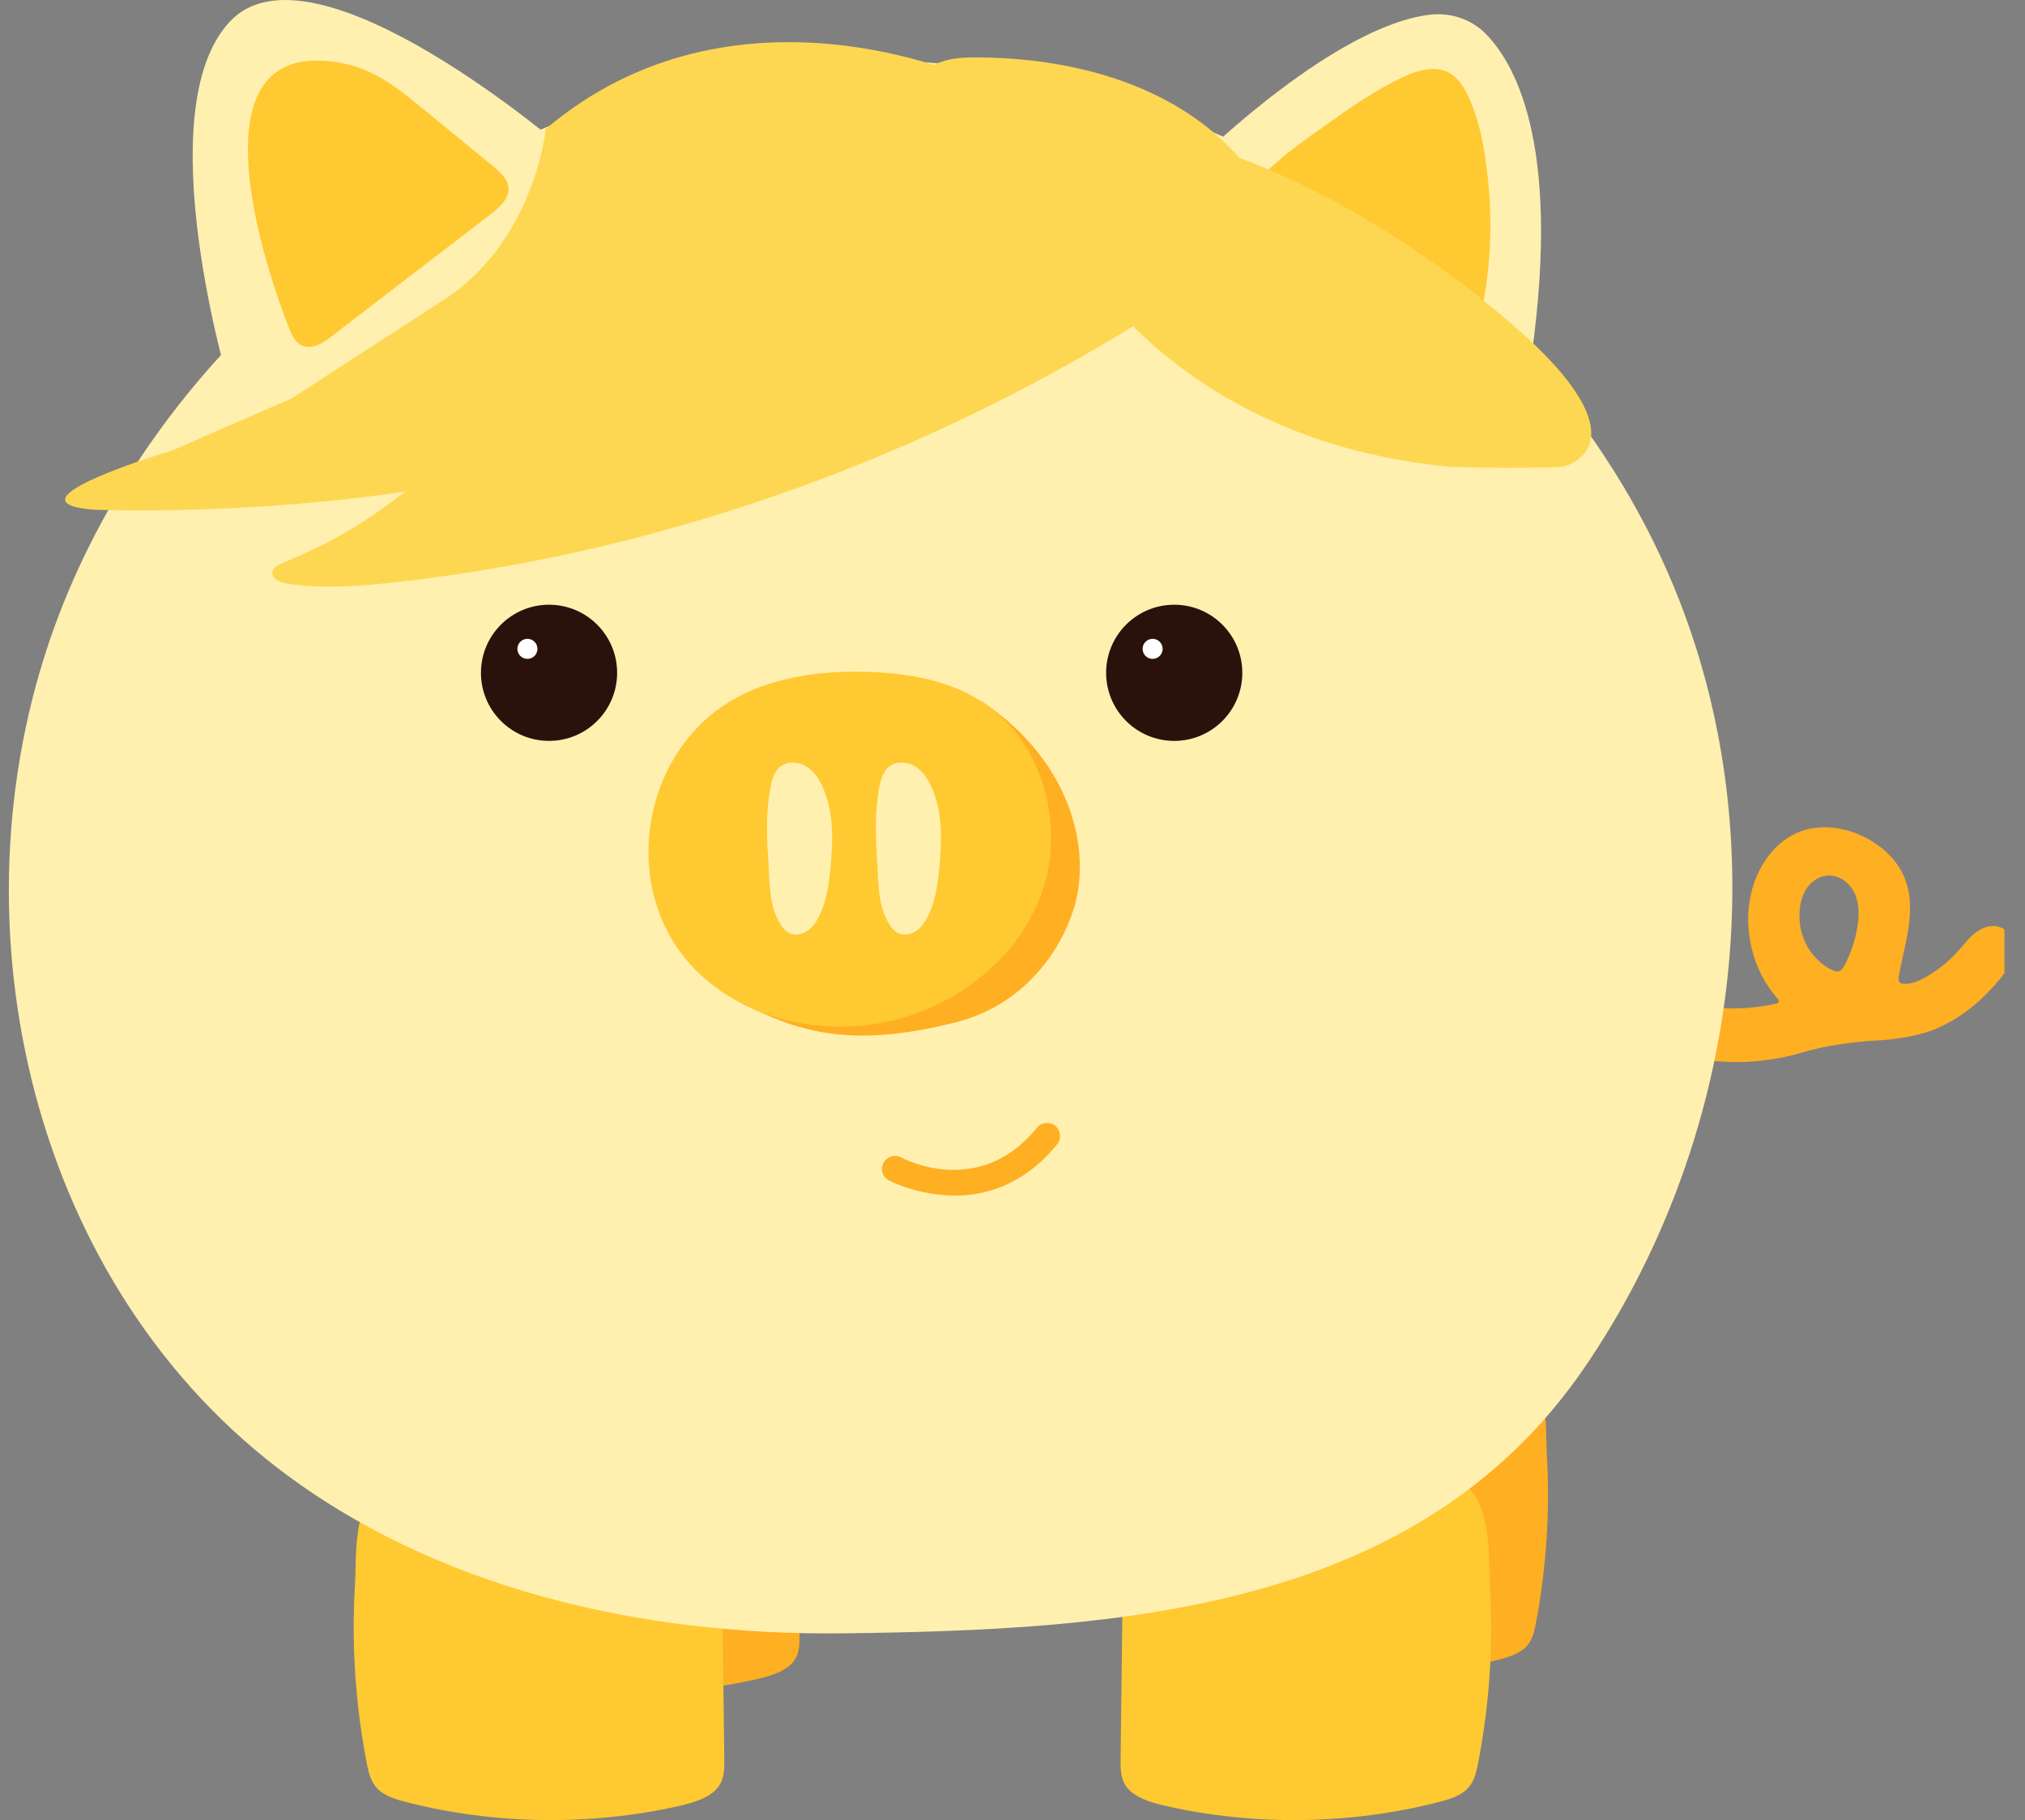 <svg width="100%" height="100%" viewBox="0 0 89 80" fill="none" xmlns="http://www.w3.org/2000/svg">
<rect x="0" y="0" width="89" height="80" fill="#808080" stroke="none"/>
<g clip-path="url(#clip0_195_4231)">
<path d="M81.523 45.811C81.952 45.765 82.382 45.731 82.816 45.708C83.183 45.685 83.388 45.639 83.749 45.588C84.001 45.553 84.659 45.387 84.893 45.296C86.044 44.838 86.868 44.197 87.692 43.27C87.749 43.207 87.806 43.139 87.863 43.07C88.149 42.727 88.412 42.337 88.481 41.891C88.55 41.445 88.35 40.936 87.938 40.764C87.583 40.615 87.165 40.741 86.856 40.97C86.547 41.199 86.318 41.514 86.061 41.8C85.643 42.269 85.139 42.669 84.59 42.973C84.293 43.139 83.949 43.276 83.617 43.236C83.503 43.224 83.423 43.121 83.44 43.007C83.549 42.315 83.738 41.639 83.852 40.953C83.978 40.203 84.012 39.419 83.755 38.704C83.44 37.828 82.702 37.142 81.855 36.747C81.014 36.352 80.024 36.221 79.154 36.535C78.01 36.953 77.237 38.08 76.963 39.265C76.585 40.884 77.043 42.681 78.147 43.922C78.204 43.985 78.176 44.088 78.09 44.106C77.008 44.357 75.881 44.392 74.788 44.209C74.668 44.495 74.496 45.628 74.725 46.36C74.748 46.44 74.783 46.526 74.851 46.578C74.909 46.618 75.727 46.663 75.795 46.663C76.94 46.726 78.073 46.595 79.171 46.269C79.944 46.04 80.734 45.902 81.529 45.816L81.523 45.811ZM79.091 40.169C79.091 40.169 79.091 40.135 79.091 40.117C79.103 39.751 79.189 39.379 79.389 39.07C79.589 38.761 79.915 38.527 80.281 38.486C80.556 38.458 80.842 38.544 81.065 38.71C81.288 38.876 81.46 39.11 81.558 39.368C81.712 39.768 81.706 40.22 81.649 40.644C81.563 41.25 81.374 41.834 81.094 42.377C81.037 42.486 80.957 42.635 80.837 42.687C80.716 42.738 80.533 42.641 80.424 42.584C79.99 42.349 79.641 41.983 79.406 41.548C79.171 41.113 79.08 40.655 79.085 40.18L79.091 40.169Z" fill="#FFAF22"/>
<path d="M21.327 60.362C20.2 61.409 20.372 63.337 20.297 64.631C20.154 67.103 20.314 69.586 20.778 72.035C20.852 72.418 20.938 72.819 21.247 73.111C21.539 73.385 21.974 73.523 22.397 73.631C25.905 74.558 29.75 74.616 33.298 73.792C33.916 73.649 34.579 73.443 34.906 72.985C35.146 72.647 35.146 72.235 35.14 71.84L35.014 61.215C35.014 60.837 34.991 60.425 34.705 60.127C34.316 59.721 33.595 59.681 32.966 59.675L24.703 59.584C23.936 59.578 23.158 59.567 22.431 59.767C21.962 59.898 21.602 60.105 21.321 60.368L21.327 60.362Z" fill="#FFAF22"/>
<path d="M66.955 59.67C68.082 60.717 67.91 62.645 67.985 63.938C68.128 66.41 67.967 68.894 67.504 71.343C67.43 71.726 67.344 72.126 67.035 72.418C66.743 72.693 66.308 72.83 65.885 72.939C62.377 73.866 58.532 73.923 54.984 73.099C54.366 72.956 53.702 72.75 53.376 72.292C53.136 71.955 53.136 71.543 53.142 71.148L53.267 60.522C53.267 60.145 53.29 59.733 53.576 59.435C53.965 59.029 54.687 58.989 55.316 58.983L63.579 58.891C64.345 58.886 65.124 58.874 65.85 59.075C66.319 59.206 66.68 59.412 66.96 59.675L66.955 59.67Z" fill="#FFAF22"/>
<path d="M16.721 65.203C15.485 66.313 15.68 68.344 15.599 69.712C15.445 72.321 15.622 74.948 16.126 77.528C16.206 77.929 16.303 78.358 16.641 78.667C16.956 78.959 17.436 79.102 17.9 79.216C21.733 80.195 25.939 80.257 29.819 79.382C30.494 79.228 31.221 79.016 31.575 78.529C31.839 78.169 31.839 77.734 31.833 77.322L31.696 66.095C31.696 65.695 31.673 65.26 31.358 64.945C30.934 64.516 30.145 64.476 29.458 64.465L20.423 64.367C19.588 64.356 18.735 64.35 17.94 64.562C17.43 64.699 17.03 64.917 16.727 65.197L16.721 65.203Z" fill="#FFC931"/>
<path d="M64.362 65.203C65.598 66.313 65.404 68.344 65.484 69.712C65.638 72.321 65.461 74.948 64.957 77.528C64.877 77.929 64.78 78.358 64.442 78.667C64.128 78.959 63.647 79.102 63.184 79.216C59.35 80.195 55.144 80.257 51.265 79.382C50.589 79.228 49.863 79.016 49.508 78.529C49.245 78.169 49.245 77.734 49.25 77.322L49.388 66.095C49.388 65.695 49.411 65.26 49.725 64.945C50.149 64.516 50.938 64.476 51.625 64.465L60.66 64.367C61.496 64.356 62.348 64.35 63.144 64.562C63.653 64.699 64.053 64.917 64.357 65.197L64.362 65.203Z" fill="#FFC931"/>
<path d="M29.166 3.862C32.033 3.119 34.986 2.707 37.967 2.672C53.296 2.489 68.271 12.331 73.775 26.304C78.118 37.325 76.322 50.32 69.65 60.093C62.331 70.81 49.211 71.652 36.965 71.789C28.188 71.886 19.13 69.832 12.223 64.539C1.117 56.03 -2.357 39.951 2.587 27.031C6.913 15.73 17.282 6.947 29.166 3.862Z" fill="#FFF0B0"/>
<path d="M33.177 41.765C33.252 42.011 32.216 43.917 32.662 44.134C34.997 45.273 37.257 46.148 42.041 44.924C44.965 44.174 46.596 41.862 47.196 39.928C47.969 37.451 47.168 33.52 43.157 30.83C39.861 33.926 38.482 39.042 35.186 42.137C34.539 42.744 32.971 41.073 33.172 41.76L33.177 41.765Z" fill="#FFAF22"/>
<path d="M33.487 30.167C33.195 30.27 32.914 30.39 32.634 30.527C28.182 32.702 27.066 39.099 30.568 42.629C32.583 44.655 35.655 45.45 38.476 45.004C41.646 44.5 44.616 42.377 45.743 39.368C46.87 36.358 45.858 32.576 43.157 30.836C41.698 29.898 39.912 29.589 38.179 29.532C36.594 29.48 34.969 29.629 33.487 30.167Z" fill="#FFC931"/>
<path d="M36.439 35.465C36.376 35.173 36.29 34.887 36.164 34.607C36.004 34.241 35.775 33.892 35.438 33.686C35.1 33.48 34.631 33.44 34.316 33.68C34.018 33.903 33.915 34.304 33.847 34.676C33.658 35.769 33.698 36.821 33.772 37.92C33.83 38.824 33.795 39.734 34.259 40.552C34.367 40.747 34.516 40.941 34.722 41.027C34.968 41.13 35.26 41.067 35.483 40.918C35.706 40.77 35.861 40.541 35.981 40.3C36.336 39.614 36.439 38.83 36.508 38.063C36.588 37.199 36.622 36.306 36.445 35.465H36.439Z" fill="#FFF0B0"/>
<path d="M41.223 35.465C41.16 35.173 41.074 34.887 40.948 34.607C40.788 34.241 40.559 33.892 40.221 33.686C39.884 33.48 39.414 33.44 39.1 33.68C38.802 33.903 38.699 34.304 38.63 34.676C38.442 35.769 38.482 36.821 38.556 37.92C38.613 38.824 38.579 39.734 39.042 40.552C39.151 40.747 39.3 40.941 39.506 41.027C39.752 41.13 40.044 41.067 40.267 40.918C40.49 40.77 40.645 40.541 40.765 40.3C41.12 39.614 41.223 38.83 41.291 38.063C41.371 37.199 41.406 36.306 41.228 35.465H41.223Z" fill="#FFF0B0"/>
<path d="M10.112 17.092C10.112 17.092 6.415 4.847 10.112 0.938C13.808 -2.975 24.892 6.626 24.892 6.626C24.892 6.626 15.33 11.009 10.112 17.098V17.092Z" fill="#FFF0B0"/>
<path d="M52.855 6.844C52.855 6.844 58.663 1.15 62.835 0.647C63.739 0.538 64.66 0.835 65.301 1.488C66.697 2.907 68.694 6.695 67.201 16.405C67.201 16.405 62.2 10.105 52.855 6.844Z" fill="#FFF0B0"/>
<path d="M63.047 3.033C62.572 3.016 62.068 3.199 61.627 3.405C60.443 3.965 59.373 4.715 58.314 5.465C57.342 6.151 56.363 6.838 55.533 7.668C54.95 8.251 54.412 9.047 54.664 9.808C54.881 10.454 55.585 10.832 56.232 11.147L62.858 14.368C63.676 14.763 64.723 15.284 65.009 14.128C65.558 11.879 65.627 9.539 65.324 7.25C65.187 6.203 64.969 5.15 64.506 4.183C64.311 3.777 64.048 3.365 63.624 3.164C63.441 3.078 63.247 3.038 63.047 3.033Z" fill="#FFC931"/>
<path d="M12.71 2.861C13.019 2.747 13.373 2.678 13.785 2.666C14.604 2.644 15.422 2.804 16.16 3.13C17.041 3.519 17.785 4.126 18.523 4.726L21.665 7.301C21.991 7.57 22.346 7.891 22.351 8.308C22.351 8.766 21.945 9.121 21.567 9.413L14.563 14.791C14.209 15.066 13.757 15.358 13.333 15.209C12.996 15.095 12.83 14.746 12.704 14.425C11.794 12.131 9.128 4.211 12.715 2.867L12.71 2.861Z" fill="#FFC931"/>
<path d="M41.955 52.546C40.33 52.546 39.088 51.893 39.065 51.882C38.785 51.733 38.682 51.384 38.837 51.104C38.985 50.829 39.334 50.72 39.609 50.875C39.758 50.955 43.065 52.666 45.571 49.57C45.772 49.324 46.132 49.284 46.378 49.484C46.624 49.685 46.664 50.045 46.464 50.291C45.022 52.071 43.346 52.551 41.955 52.551V52.546Z" fill="#FFAF22"/>
<path d="M24.131 32.564C25.784 32.564 27.123 31.224 27.123 29.572C27.123 27.919 25.784 26.579 24.131 26.579C22.478 26.579 21.138 27.919 21.138 29.572C21.138 31.224 22.478 32.564 24.131 32.564Z" fill="#2B110C"/>
<path d="M23.181 28.959C23.424 28.959 23.621 28.762 23.621 28.519C23.621 28.275 23.424 28.078 23.181 28.078C22.938 28.078 22.74 28.275 22.74 28.519C22.74 28.762 22.938 28.959 23.181 28.959Z" fill="white"/>
<path d="M51.608 32.564C53.261 32.564 54.6 31.224 54.6 29.572C54.6 27.919 53.261 26.579 51.608 26.579C49.955 26.579 48.615 27.919 48.615 29.572C48.615 31.224 49.955 32.564 51.608 32.564Z" fill="#2B110C"/>
<path d="M50.658 28.959C50.902 28.959 51.099 28.762 51.099 28.519C51.099 28.275 50.902 28.078 50.658 28.078C50.415 28.078 50.218 28.275 50.218 28.519C50.218 28.762 50.415 28.959 50.658 28.959Z" fill="white"/>
<path d="M4.115 22.402C4.115 22.402 21.453 23.14 30.934 17.515C40.416 11.89 42.733 3.479 42.733 3.479C42.733 3.479 32.291 -1.362 23.988 5.665C23.988 5.665 23.496 10.7 19.353 13.275L12.807 17.515L7.571 19.798C7.571 19.798 -0.068 22.07 4.115 22.402Z" fill="#FED752"/>
<path d="M19.45 20.313C17.825 21.635 16.166 22.934 14.306 23.884C13.665 24.21 13.007 24.496 12.349 24.782C12.194 24.851 12.023 24.931 11.977 25.091C11.885 25.4 12.292 25.601 12.606 25.652C14.157 25.892 15.742 25.772 17.304 25.601C30.322 24.17 43.185 19.198 53.88 11.65C54.492 11.221 55.127 10.74 55.396 10.042C55.831 8.904 55.133 7.645 54.303 6.746C51.493 3.696 47.122 2.546 42.979 2.523C42.435 2.523 41.88 2.535 41.371 2.718C40.833 2.913 40.381 3.279 39.935 3.639L19.908 19.941C19.753 20.067 19.599 20.193 19.45 20.313Z" fill="#FED752"/>
<path d="M47.007 10.735C47.007 10.735 51.305 19.352 63.739 20.519C63.739 20.519 66.6 20.617 68.688 20.519C68.688 20.519 72.957 19.547 65.696 13.607C58.434 7.668 52.592 6.334 52.592 6.334C52.592 6.334 45.457 6.1 47.002 10.729L47.007 10.735Z" fill="#FED752"/>
</g>
<defs>
<clipPath id="clip0_195_4231">
<rect width="88.097" height="80" fill="white"/>
</clipPath>
</defs>
</svg>

